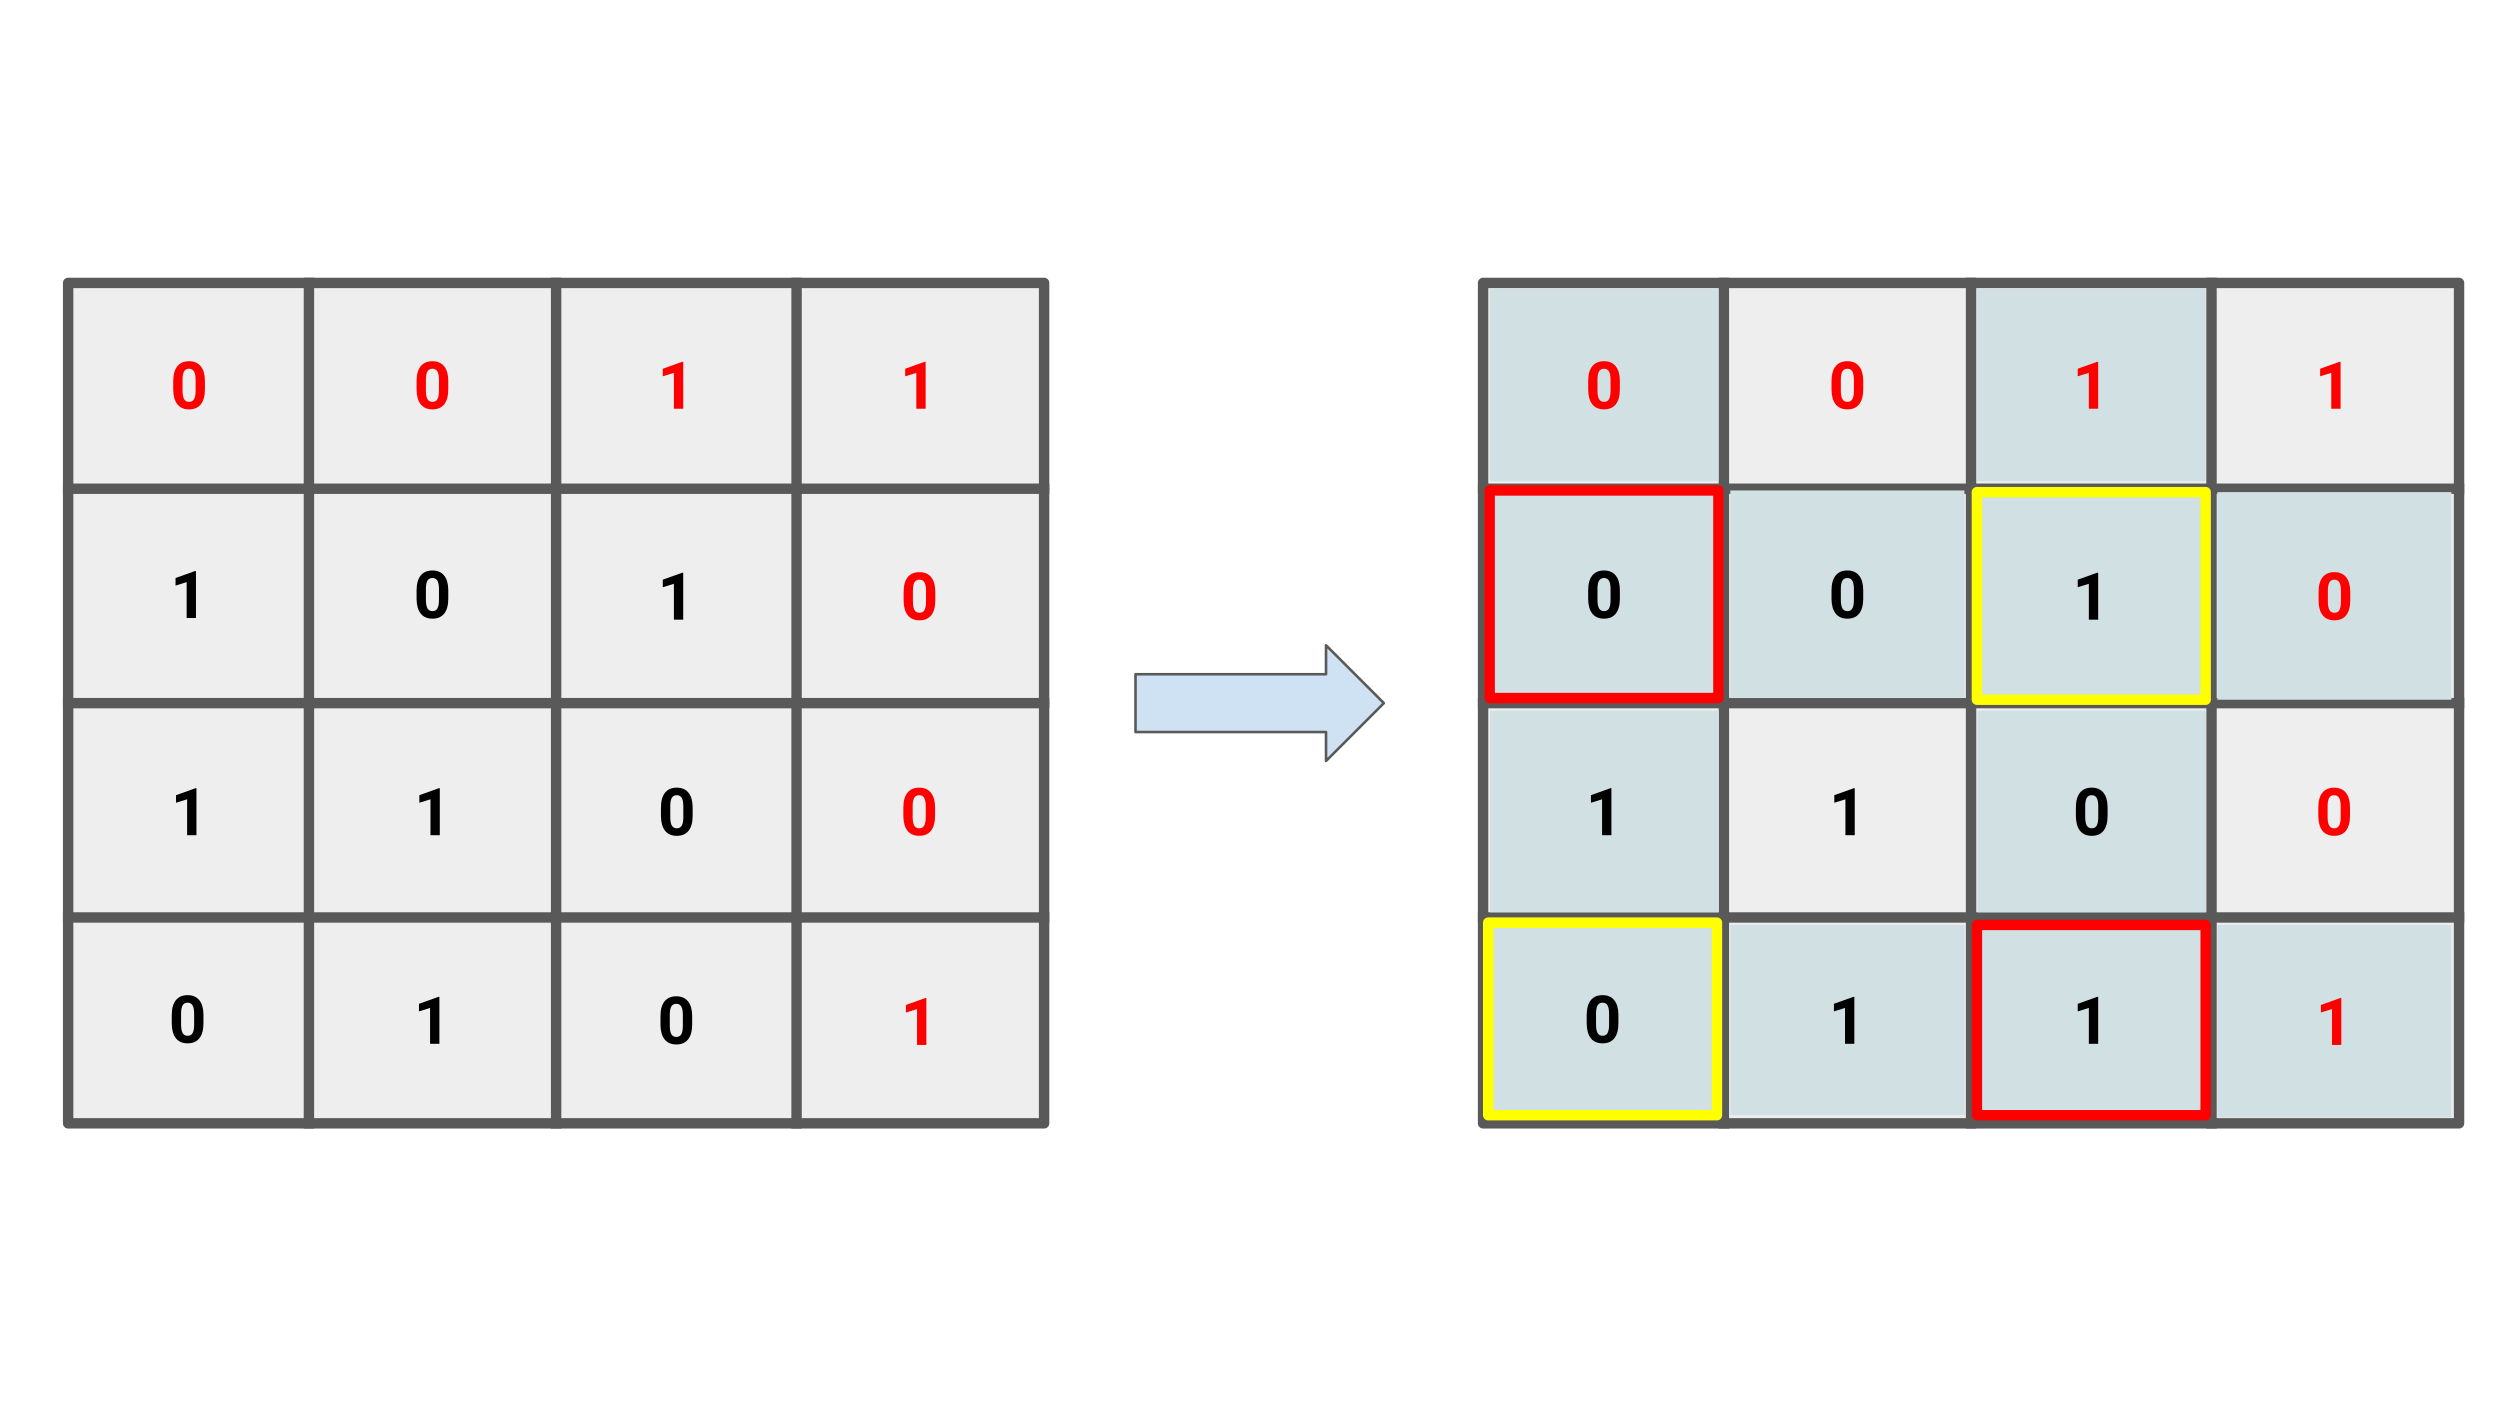 <svg version="1.1" viewBox="0.0 0.0 960.0 540.0" fill="none" stroke="none" stroke-linecap="square" stroke-miterlimit="10" xmlns:xlink="http://www.w3.org/1999/xlink" xmlns="http://www.w3.org/2000/svg"><rect x="0.0" y="0.0" width="960.0" height="540.0" fill="#333333" stroke="none"/><clipPath id="g1128c8048ff_0_108.0"><path d="m0 0l960.0 0l0 540.0l-960.0 0l0 -540.0z" clip-rule="nonzero"/></clipPath><g clip-path="url(#g1128c8048ff_0_108.0)"><path fill="#ffffff" d="m0 0l960.0 0l0 540.0l-960.0 0z" fill-rule="evenodd"/><path fill="#eeeeee" d="m26.163 108.646l374.772 0l0 322.709l-374.772 0z" fill-rule="evenodd"/><path stroke="#595959" stroke-width="4.0" stroke-linejoin="round" stroke-linecap="butt" d="m26.163 108.646l374.772 0l0 322.709l-374.772 0z" fill-rule="evenodd"/><path fill="#000000" fill-opacity="0.0" d="m213.549 108.646l0 322.709" fill-rule="evenodd"/><path stroke="#595959" stroke-width="4.0" stroke-linejoin="round" stroke-linecap="butt" d="m213.549 108.646l0 322.709" fill-rule="evenodd"/><path fill="#000000" fill-opacity="0.0" d="m26.163 270.0l374.772 0" fill-rule="evenodd"/><path stroke="#595959" stroke-width="4.0" stroke-linejoin="round" stroke-linecap="butt" d="m26.163 270.0l374.772 0" fill-rule="evenodd"/><path fill="#000000" fill-opacity="0.0" d="m118.627 108.646l0 322.709" fill-rule="evenodd"/><path stroke="#595959" stroke-width="4.0" stroke-linejoin="round" stroke-linecap="butt" d="m118.627 108.646l0 322.709" fill-rule="evenodd"/><path fill="#000000" fill-opacity="0.0" d="m305.879 108.646l0 322.709" fill-rule="evenodd"/><path stroke="#595959" stroke-width="4.0" stroke-linejoin="round" stroke-linecap="butt" d="m305.879 108.646l0 322.709" fill-rule="evenodd"/><path fill="#000000" fill-opacity="0.0" d="m26.163 187.668l374.772 0" fill-rule="evenodd"/><path stroke="#595959" stroke-width="4.0" stroke-linejoin="round" stroke-linecap="butt" d="m26.163 187.668l374.772 0" fill-rule="evenodd"/><path fill="#000000" fill-opacity="0.0" d="m26.163 352.308l374.772 0" fill-rule="evenodd"/><path stroke="#595959" stroke-width="4.0" stroke-linejoin="round" stroke-linecap="butt" d="m26.163 352.308l374.772 0" fill-rule="evenodd"/><path fill="#000000" fill-opacity="0.0" d="m28.69 110.857l87.843 0l0 73.953l-87.843 0z" fill-rule="evenodd"/><path fill="#ff0000" d="m78.69 149.516q0 3.734 -1.547 5.719q-1.547 1.969 -4.531 1.969q-2.938 0 -4.5 -1.938q-1.547 -1.953 -1.594 -5.578l0 -3.312q0 -3.766 1.562 -5.719q1.562 -1.953 4.5 -1.953q2.953 0 4.516 1.938q1.562 1.922 1.594 5.547l0 3.328zm-3.578 -3.641q0 -2.234 -0.609 -3.25q-0.609 -1.031 -1.906 -1.031q-1.266 0 -1.875 0.969q-0.594 0.969 -0.625 3.031l0 4.391q0 2.188 0.594 3.266q0.609 1.062 1.922 1.062q1.312 0 1.891 -1.016q0.594 -1.031 0.609 -3.141l0 -4.281z" fill-rule="nonzero"/><path fill="#000000" fill-opacity="0.0" d="m121.115 110.857l89.89 0l0 73.953l-89.89 0z" fill-rule="evenodd"/><path fill="#ff0000" d="m172.138 149.516q0 3.734 -1.547 5.719q-1.547 1.969 -4.531 1.969q-2.938 0 -4.5 -1.938q-1.547 -1.953 -1.594 -5.578l0 -3.312q0 -3.766 1.562 -5.719q1.562 -1.953 4.5 -1.953q2.953 0 4.516 1.938q1.562 1.922 1.594 5.547l0 3.328zm-3.578 -3.641q0 -2.234 -0.609 -3.25q-0.609 -1.031 -1.906 -1.031q-1.266 0 -1.875 0.969q-0.594 0.969 -0.625 3.031l0 4.391q0 2.188 0.594 3.266q0.609 1.062 1.922 1.062q1.312 0 1.891 -1.016q0.594 -1.031 0.609 -3.141l0 -4.281z" fill-rule="nonzero"/><path fill="#000000" fill-opacity="0.0" d="m28.69 188.335l87.843 0l0 79.717l-87.843 0z" fill-rule="evenodd"/><path fill="#000000" d="m75.252 237.313l-3.578 0l0 -13.781l-4.266 1.328l0 -2.906l7.453 -2.672l0.391 0l0 18.031z" fill-rule="nonzero"/><path fill="#000000" fill-opacity="0.0" d="m121.115 188.335l89.89 0l0 79.717l-89.89 0z" fill-rule="evenodd"/><path fill="#000000" d="m172.138 229.876q0 3.734 -1.547 5.719q-1.547 1.969 -4.531 1.969q-2.938 0 -4.5 -1.938q-1.547 -1.953 -1.594 -5.578l0 -3.312q0 -3.766 1.562 -5.719q1.562 -1.953 4.5 -1.953q2.953 0 4.516 1.938q1.562 1.922 1.594 5.547l0 3.328zm-3.578 -3.641q0 -2.234 -0.609 -3.25q-0.609 -1.031 -1.906 -1.031q-1.266 0 -1.875 0.969q-0.594 0.969 -0.625 3.031l0 4.391q0 2.188 0.594 3.266q0.609 1.062 1.922 1.062q1.312 0 1.891 -1.016q0.594 -1.031 0.609 -3.141l0 -4.281z" fill-rule="nonzero"/><path fill="#000000" fill-opacity="0.0" d="m215.794 110.857l87.843 0l0 73.953l-87.843 0z" fill-rule="evenodd"/><path fill="#ff0000" d="m262.355 156.954l-3.578 0l0 -13.781l-4.266 1.328l0 -2.906l7.453 -2.672l0.391 0l0 18.031z" fill-rule="nonzero"/><path fill="#000000" fill-opacity="0.0" d="m307.857 110.857l89.89 0l0 73.953l-89.89 0z" fill-rule="evenodd"/><path fill="#ff0000" d="m355.443 156.954l-3.578 0l0 -13.781l-4.266 1.328l0 -2.906l7.453 -2.672l0.391 0l0 18.031z" fill-rule="nonzero"/><path fill="#000000" fill-opacity="0.0" d="m215.793 188.974l87.843 0l0 79.717l-87.843 0z" fill-rule="evenodd"/><path fill="#000000" d="m262.355 237.952l-3.578 0l0 -13.781l-4.266 1.328l0 -2.906l7.453 -2.672l0.391 0l0 18.031z" fill-rule="nonzero"/><path fill="#000000" fill-opacity="0.0" d="m308.135 188.974l89.89 0l0 79.717l-89.89 0z" fill-rule="evenodd"/><path fill="#ff0000" d="m359.158 230.514q0 3.734 -1.547 5.719q-1.547 1.969 -4.531 1.969q-2.938 0 -4.5 -1.938q-1.547 -1.953 -1.594 -5.578l0 -3.312q0 -3.766 1.562 -5.719q1.562 -1.953 4.5 -1.953q2.953 0 4.516 1.938q1.562 1.922 1.594 5.547l0 3.328zm-3.578 -3.641q0 -2.234 -0.609 -3.25q-0.609 -1.031 -1.906 -1.031q-1.266 0 -1.875 0.969q-0.594 0.969 -0.625 3.031l0 4.391q0 2.188 0.594 3.266q0.609 1.062 1.922 1.062q1.312 0 1.891 -1.016q0.594 -1.031 0.609 -3.141l0 -4.281z" fill-rule="nonzero"/><path fill="#000000" fill-opacity="0.0" d="m28.871 272.847l87.843 0l0 77.48l-87.843 0z" fill-rule="evenodd"/><path fill="#000000" d="m75.433 320.708l-3.578 0l0 -13.781l-4.266 1.328l0 -2.906l7.453 -2.672l0.391 0l0 18.031z" fill-rule="nonzero"/><path fill="#000000" fill-opacity="0.0" d="m121.296 272.847l89.89 0l0 77.48l-89.89 0z" fill-rule="evenodd"/><path fill="#000000" d="m168.881 320.708l-3.578 0l0 -13.781l-4.266 1.328l0 -2.906l7.453 -2.672l0.391 0l0 18.031z" fill-rule="nonzero"/><path fill="#000000" fill-opacity="0.0" d="m28.128 354.291l87.843 0l0 73.953l-87.843 0z" fill-rule="evenodd"/><path fill="#000000" d="m78.127 392.949q0 3.734 -1.547 5.719q-1.547 1.969 -4.531 1.969q-2.938 0 -4.5 -1.938q-1.547 -1.953 -1.594 -5.578l0 -3.312q0 -3.766 1.562 -5.719q1.562 -1.953 4.5 -1.953q2.953 0 4.516 1.938q1.562 1.922 1.594 5.547l0 3.328zm-3.578 -3.641q0 -2.234 -0.609 -3.25q-0.609 -1.031 -1.906 -1.031q-1.266 0 -1.875 0.969q-0.594 0.969 -0.625 3.031l0 4.391q0 2.188 0.594 3.266q0.609 1.062 1.922 1.062q1.312 0 1.891 -1.016q0.594 -1.031 0.609 -3.141l0 -4.281z" fill-rule="nonzero"/><path fill="#000000" fill-opacity="0.0" d="m121.139 355.168l89.89 0l0 73.071l-89.89 0z" fill-rule="evenodd"/><path fill="#000000" d="m168.724 400.823l-3.578 0l0 -13.781l-4.266 1.328l0 -2.906l7.453 -2.672l0.391 0l0 18.031z" fill-rule="nonzero"/><path fill="#000000" fill-opacity="0.0" d="m215.975 272.847l87.843 0l0 77.48l-87.843 0z" fill-rule="evenodd"/><path fill="#000000" d="m265.974 313.27q0 3.734 -1.547 5.719q-1.547 1.969 -4.531 1.969q-2.938 0 -4.5 -1.938q-1.547 -1.953 -1.594 -5.578l0 -3.312q0 -3.766 1.562 -5.719q1.562 -1.953 4.5 -1.953q2.953 0 4.516 1.938q1.562 1.922 1.594 5.547l0 3.328zm-3.578 -3.641q0 -2.234 -0.609 -3.25q-0.609 -1.031 -1.906 -1.031q-1.266 0 -1.875 0.969q-0.594 0.969 -0.625 3.031l0 4.391q0 2.188 0.594 3.266q0.609 1.062 1.922 1.062q1.312 0 1.891 -1.016q0.594 -1.031 0.609 -3.141l0 -4.281z" fill-rule="nonzero"/><path fill="#000000" fill-opacity="0.0" d="m308.038 272.847l89.89 0l0 77.48l-89.89 0z" fill-rule="evenodd"/><path fill="#ff0000" d="m359.061 313.27q0 3.734 -1.547 5.719q-1.547 1.969 -4.531 1.969q-2.938 0 -4.5 -1.938q-1.547 -1.953 -1.594 -5.578l0 -3.312q0 -3.766 1.562 -5.719q1.562 -1.953 4.5 -1.953q2.953 0 4.516 1.938q1.562 1.922 1.594 5.547l0 3.328zm-3.578 -3.641q0 -2.234 -0.609 -3.25q-0.609 -1.031 -1.906 -1.031q-1.266 0 -1.875 0.969q-0.594 0.969 -0.625 3.031l0 4.391q0 2.188 0.594 3.266q0.609 1.062 1.922 1.062q1.312 0 1.891 -1.016q0.594 -1.031 0.609 -3.141l0 -4.281z" fill-rule="nonzero"/><path fill="#000000" fill-opacity="0.0" d="m215.794 355.168l87.843 0l0 73.071l-87.843 0z" fill-rule="evenodd"/><path fill="#000000" d="m265.793 393.385q0 3.734 -1.547 5.719q-1.547 1.969 -4.531 1.969q-2.938 0 -4.5 -1.938q-1.547 -1.953 -1.594 -5.578l0 -3.312q0 -3.766 1.562 -5.719q1.562 -1.953 4.5 -1.953q2.953 0 4.516 1.938q1.562 1.922 1.594 5.547l0 3.328zm-3.578 -3.641q0 -2.234 -0.609 -3.25q-0.609 -1.031 -1.906 -1.031q-1.266 0 -1.875 0.969q-0.594 0.969 -0.625 3.031l0 4.391q0 2.188 0.594 3.266q0.609 1.062 1.922 1.062q1.312 0 1.891 -1.016q0.594 -1.031 0.609 -3.141l0 -4.281z" fill-rule="nonzero"/><path fill="#000000" fill-opacity="0.0" d="m308.135 355.168l89.89 0l0 73.953l-89.89 0z" fill-rule="evenodd"/><path fill="#ff0000" d="m355.721 401.264l-3.578 0l0 -13.781l-4.266 1.328l0 -2.906l7.453 -2.672l0.391 0l0 18.031z" fill-rule="nonzero"/><path fill="#eeeeee" d="m569.501 108.646l374.772 0l0 322.709l-374.772 0z" fill-rule="evenodd"/><path stroke="#595959" stroke-width="4.0" stroke-linejoin="round" stroke-linecap="butt" d="m569.501 108.646l374.772 0l0 322.709l-374.772 0z" fill-rule="evenodd"/><path fill="#000000" fill-opacity="0.0" d="m756.887 108.646l0 322.709" fill-rule="evenodd"/><path stroke="#595959" stroke-width="4.0" stroke-linejoin="round" stroke-linecap="butt" d="m756.887 108.646l0 322.709" fill-rule="evenodd"/><path fill="#000000" fill-opacity="0.0" d="m569.501 270.0l374.772 0" fill-rule="evenodd"/><path stroke="#595959" stroke-width="4.0" stroke-linejoin="round" stroke-linecap="butt" d="m569.501 270.0l374.772 0" fill-rule="evenodd"/><path fill="#000000" fill-opacity="0.0" d="m661.965 108.646l0 322.709" fill-rule="evenodd"/><path stroke="#595959" stroke-width="4.0" stroke-linejoin="round" stroke-linecap="butt" d="m661.965 108.646l0 322.709" fill-rule="evenodd"/><path fill="#000000" fill-opacity="0.0" d="m849.218 108.646l0 322.709" fill-rule="evenodd"/><path stroke="#595959" stroke-width="4.0" stroke-linejoin="round" stroke-linecap="butt" d="m849.218 108.646l0 322.709" fill-rule="evenodd"/><path fill="#000000" fill-opacity="0.0" d="m569.501 187.668l374.772 0" fill-rule="evenodd"/><path stroke="#595959" stroke-width="4.0" stroke-linejoin="round" stroke-linecap="butt" d="m569.501 187.668l374.772 0" fill-rule="evenodd"/><path fill="#000000" fill-opacity="0.0" d="m569.501 352.308l374.772 0" fill-rule="evenodd"/><path stroke="#595959" stroke-width="4.0" stroke-linejoin="round" stroke-linecap="butt" d="m569.501 352.308l374.772 0" fill-rule="evenodd"/><path fill="#d0e0e3" d="m572.029 110.857l87.843 0l0 73.953l-87.843 0z" fill-rule="evenodd"/><path fill="#ff0000" d="m622.028 149.516q0 3.734 -1.547 5.719q-1.547 1.969 -4.531 1.969q-2.938 0 -4.5 -1.938q-1.547 -1.953 -1.594 -5.578l0 -3.312q0 -3.766 1.562 -5.719q1.562 -1.953 4.5 -1.953q2.953 0 4.516 1.938q1.562 1.922 1.594 5.547l0 3.328zm-3.578 -3.641q0 -2.234 -0.609 -3.25q-0.609 -1.031 -1.906 -1.031q-1.266 0 -1.875 0.969q-0.594 0.969 -0.625 3.031l0 4.391q0 2.188 0.594 3.266q0.609 1.062 1.922 1.062q1.312 0 1.891 -1.016q0.594 -1.031 0.609 -3.141l0 -4.281z" fill-rule="nonzero"/><path fill="#000000" fill-opacity="0.0" d="m664.453 110.857l89.89 0l0 73.953l-89.89 0z" fill-rule="evenodd"/><path fill="#ff0000" d="m715.476 149.516q0 3.734 -1.547 5.719q-1.547 1.969 -4.531 1.969q-2.938 0 -4.5 -1.938q-1.547 -1.953 -1.594 -5.578l0 -3.312q0 -3.766 1.562 -5.719q1.562 -1.953 4.5 -1.953q2.953 0 4.516 1.938q1.562 1.922 1.594 5.547l0 3.328zm-3.578 -3.641q0 -2.234 -0.609 -3.25q-0.609 -1.031 -1.906 -1.031q-1.266 0 -1.875 0.969q-0.594 0.969 -0.625 3.031l0 4.391q0 2.188 0.594 3.266q0.609 1.062 1.922 1.062q1.312 0 1.891 -1.016q0.594 -1.031 0.609 -3.141l0 -4.281z" fill-rule="nonzero"/><path fill="#d0e0e3" d="m572.029 188.335l87.843 0l0 79.717l-87.843 0z" fill-rule="evenodd"/><path stroke="#ff0000" stroke-width="4.0" stroke-linejoin="round" stroke-linecap="butt" d="m572.029 188.335l87.843 0l0 79.717l-87.843 0z" fill-rule="evenodd"/><path fill="#000000" d="m622.028 229.876q0 3.734 -1.547 5.719q-1.547 1.969 -4.531 1.969q-2.938 0 -4.5 -1.938q-1.547 -1.953 -1.594 -5.578l0 -3.312q0 -3.766 1.562 -5.719q1.562 -1.953 4.5 -1.953q2.953 0 4.516 1.938q1.562 1.922 1.594 5.547l0 3.328zm-3.578 -3.641q0 -2.234 -0.609 -3.25q-0.609 -1.031 -1.906 -1.031q-1.266 0 -1.875 0.969q-0.594 0.969 -0.625 3.031l0 4.391q0 2.188 0.594 3.266q0.609 1.062 1.922 1.062q1.312 0 1.891 -1.016q0.594 -1.031 0.609 -3.141l0 -4.281z" fill-rule="nonzero"/><path fill="#d0e0e3" d="m664.453 188.335l89.89 0l0 79.717l-89.89 0z" fill-rule="evenodd"/><path fill="#000000" d="m715.476 229.876q0 3.734 -1.547 5.719q-1.547 1.969 -4.531 1.969q-2.938 0 -4.5 -1.938q-1.547 -1.953 -1.594 -5.578l0 -3.312q0 -3.766 1.562 -5.719q1.562 -1.953 4.5 -1.953q2.953 0 4.516 1.938q1.562 1.922 1.594 5.547l0 3.328zm-3.578 -3.641q0 -2.234 -0.609 -3.25q-0.609 -1.031 -1.906 -1.031q-1.266 0 -1.875 0.969q-0.594 0.969 -0.625 3.031l0 4.391q0 2.188 0.594 3.266q0.609 1.062 1.922 1.062q1.312 0 1.891 -1.016q0.594 -1.031 0.609 -3.141l0 -4.281z" fill-rule="nonzero"/><path fill="#d0e0e3" d="m759.132 110.857l87.843 0l0 73.953l-87.843 0z" fill-rule="evenodd"/><path fill="#ff0000" d="m805.694 156.954l-3.578 0l0 -13.781l-4.266 1.328l0 -2.906l7.453 -2.672l0.391 0l0 18.031z" fill-rule="nonzero"/><path fill="#000000" fill-opacity="0.0" d="m851.196 110.857l89.89 0l0 73.953l-89.89 0z" fill-rule="evenodd"/><path fill="#ff0000" d="m898.781 156.954l-3.578 0l0 -13.781l-4.266 1.328l0 -2.906l7.453 -2.672l0.391 0l0 18.031z" fill-rule="nonzero"/><path fill="#d0e0e3" d="m759.131 188.974l87.843 0l0 79.717l-87.843 0z" fill-rule="evenodd"/><path stroke="#ffff00" stroke-width="4.0" stroke-linejoin="round" stroke-linecap="butt" d="m759.131 188.974l87.843 0l0 79.717l-87.843 0z" fill-rule="evenodd"/><path fill="#000000" d="m805.693 237.952l-3.578 0l0 -13.781l-4.266 1.328l0 -2.906l7.453 -2.672l0.391 0l0 18.031z" fill-rule="nonzero"/><path fill="#d0e0e3" d="m851.474 188.974l89.89 0l0 79.717l-89.89 0z" fill-rule="evenodd"/><path fill="#ff0000" d="m902.497 230.514q0 3.734 -1.547 5.719q-1.547 1.969 -4.531 1.969q-2.938 0 -4.5 -1.938q-1.547 -1.953 -1.594 -5.578l0 -3.312q0 -3.766 1.562 -5.719q1.562 -1.953 4.5 -1.953q2.953 0 4.516 1.938q1.562 1.922 1.594 5.547l0 3.328zm-3.578 -3.641q0 -2.234 -0.609 -3.25q-0.609 -1.031 -1.906 -1.031q-1.266 0 -1.875 0.969q-0.594 0.969 -0.625 3.031l0 4.391q0 2.188 0.594 3.266q0.609 1.062 1.922 1.062q1.312 0 1.891 -1.016q0.594 -1.031 0.609 -3.141l0 -4.281z" fill-rule="nonzero"/><path fill="#d0e0e3" d="m572.21 272.847l87.843 0l0 77.48l-87.843 0z" fill-rule="evenodd"/><path fill="#000000" d="m618.772 320.708l-3.578 0l0 -13.781l-4.266 1.328l0 -2.906l7.453 -2.672l0.391 0l0 18.031z" fill-rule="nonzero"/><path fill="#000000" fill-opacity="0.0" d="m664.634 272.847l89.89 0l0 77.48l-89.89 0z" fill-rule="evenodd"/><path fill="#000000" d="m712.22 320.708l-3.578 0l0 -13.781l-4.266 1.328l0 -2.906l7.453 -2.672l0.391 0l0 18.031z" fill-rule="nonzero"/><path fill="#d0e0e3" d="m571.467 354.291l87.843 0l0 73.953l-87.843 0z" fill-rule="evenodd"/><path stroke="#ffff00" stroke-width="4.0" stroke-linejoin="round" stroke-linecap="butt" d="m571.467 354.291l87.843 0l0 73.953l-87.843 0z" fill-rule="evenodd"/><path fill="#000000" d="m621.466 392.949q0 3.734 -1.547 5.719q-1.547 1.969 -4.531 1.969q-2.938 0 -4.5 -1.938q-1.547 -1.953 -1.594 -5.578l0 -3.312q0 -3.766 1.562 -5.719q1.562 -1.953 4.5 -1.953q2.953 0 4.516 1.938q1.562 1.922 1.594 5.547l0 3.328zm-3.578 -3.641q0 -2.234 -0.609 -3.25q-0.609 -1.031 -1.906 -1.031q-1.266 0 -1.875 0.969q-0.594 0.969 -0.625 3.031l0 4.391q0 2.188 0.594 3.266q0.609 1.062 1.922 1.062q1.312 0 1.891 -1.016q0.594 -1.031 0.609 -3.141l0 -4.281z" fill-rule="nonzero"/><path fill="#d0e0e3" d="m664.477 355.168l89.89 0l0 73.071l-89.89 0z" fill-rule="evenodd"/><path fill="#000000" d="m712.063 400.823l-3.578 0l0 -13.781l-4.266 1.328l0 -2.906l7.453 -2.672l0.391 0l0 18.031z" fill-rule="nonzero"/><path fill="#d0e0e3" d="m759.313 272.847l87.843 0l0 77.48l-87.843 0z" fill-rule="evenodd"/><path fill="#000000" d="m809.312 313.27q0 3.734 -1.547 5.719q-1.547 1.969 -4.531 1.969q-2.938 0 -4.5 -1.938q-1.547 -1.953 -1.594 -5.578l0 -3.312q0 -3.766 1.562 -5.719q1.562 -1.953 4.5 -1.953q2.953 0 4.516 1.938q1.562 1.922 1.594 5.547l0 3.328zm-3.578 -3.641q0 -2.234 -0.609 -3.25q-0.609 -1.031 -1.906 -1.031q-1.266 0 -1.875 0.969q-0.594 0.969 -0.625 3.031l0 4.391q0 2.188 0.594 3.266q0.609 1.062 1.922 1.062q1.312 0 1.891 -1.016q0.594 -1.031 0.609 -3.141l0 -4.281z" fill-rule="nonzero"/><path fill="#000000" fill-opacity="0.0" d="m851.377 272.847l89.89 0l0 77.48l-89.89 0z" fill-rule="evenodd"/><path fill="#ff0000" d="m902.4 313.27q0 3.734 -1.547 5.719q-1.547 1.969 -4.531 1.969q-2.938 0 -4.5 -1.938q-1.547 -1.953 -1.594 -5.578l0 -3.312q0 -3.766 1.562 -5.719q1.562 -1.953 4.5 -1.953q2.953 0 4.516 1.938q1.562 1.922 1.594 5.547l0 3.328zm-3.578 -3.641q0 -2.234 -0.609 -3.25q-0.609 -1.031 -1.906 -1.031q-1.266 0 -1.875 0.969q-0.594 0.969 -0.625 3.031l0 4.391q0 2.188 0.594 3.266q0.609 1.062 1.922 1.062q1.312 0 1.891 -1.016q0.594 -1.031 0.609 -3.141l0 -4.281z" fill-rule="nonzero"/><path fill="#d0e0e3" d="m759.132 355.168l87.843 0l0 73.071l-87.843 0z" fill-rule="evenodd"/><path stroke="#ff0000" stroke-width="4.0" stroke-linejoin="round" stroke-linecap="butt" d="m759.132 355.168l87.843 0l0 73.071l-87.843 0z" fill-rule="evenodd"/><path fill="#000000" d="m805.694 400.823l-3.578 0l0 -13.781l-4.266 1.328l0 -2.906l7.453 -2.672l0.391 0l0 18.031z" fill-rule="nonzero"/><path fill="#d0e0e3" d="m851.474 355.168l89.89 0l0 73.953l-89.89 0z" fill-rule="evenodd"/><path fill="#ff0000" d="m899.059 401.264l-3.578 0l0 -13.781l-4.266 1.328l0 -2.906l7.453 -2.672l0.391 0l0 18.031z" fill-rule="nonzero"/><path fill="#cfe2f3" d="m436.03 258.898l73.165 0l0 -11.102l22.205 22.205l-22.205 22.205l0 -11.102l-73.165 0z" fill-rule="evenodd"/><path stroke="#595959" stroke-width="1.0" stroke-linejoin="round" stroke-linecap="butt" d="m436.03 258.898l73.165 0l0 -11.102l22.205 22.205l-22.205 22.205l0 -11.102l-73.165 0z" fill-rule="evenodd"/></g></svg>